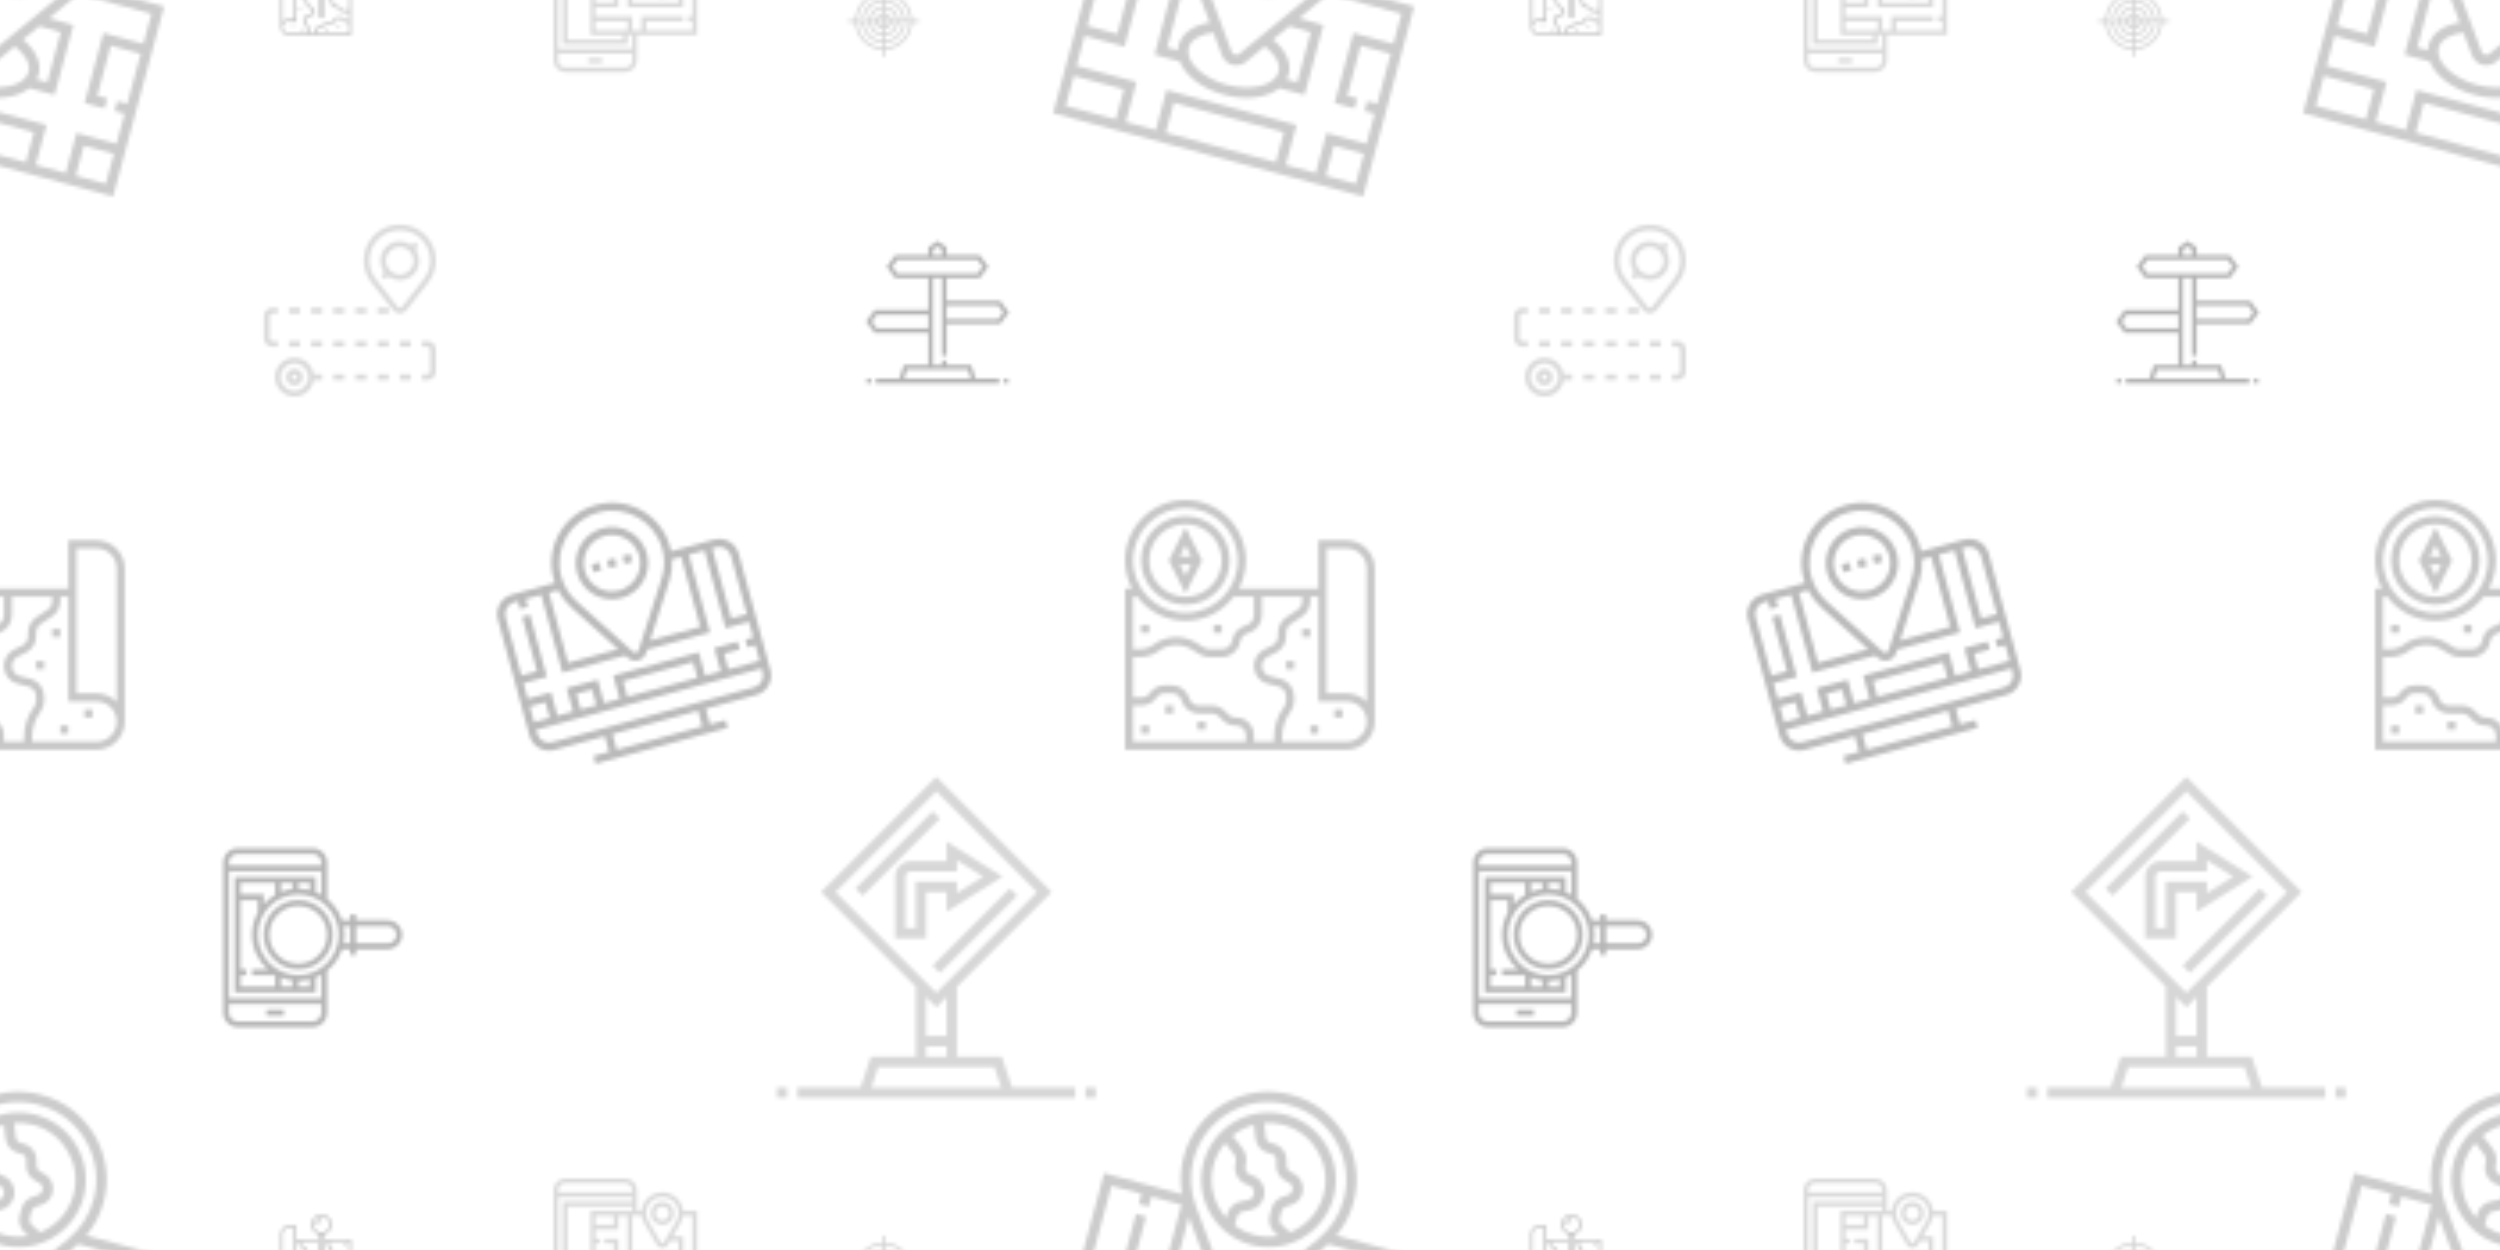 <svg xmlns="http://www.w3.org/2000/svg" xmlns:xlink="http://www.w3.org/1999/xlink" xmlns:fi="http://pattern.flaticon.com/" x="0" y="0" width="700" height="350" viewBox="0 0 700 350"><rect x="0px" y="0px" width="100%" height="100%" opacity="0" fill="#4caf50"/><defs><g transform="matrix(0.04 0 0 0.04 78.5 340)" id="L1_93"><path d="m288 32c-22.055 0-40 17.945-40 40h16c0-13.23 10.77-24 24-24zm0 0"/><path d="m312 176v-36.199c27.922-9.914 48-36.52 48-67.801 0-39.703-32.305-72-72-72s-72 32.297-72 72c0 31.281 20.078 57.887 48 67.801v36.199h-152v-96h-56c-30.879 0-56 25.129-56 56v304c0 30.871 25.121 56 56 56h440v-320zm168 144h-38.113c-7.984 0-15.16-4.441-18.727-11.574-6.305-12.594-18.969-20.426-33.047-20.426h-1.168c-11.555 0-20.945-9.398-20.945-20.945v-7.062c0-9.863-3.84-19.145-10.824-26.129l-7.039-7.047c-3.961-3.961-6.137-9.215-6.137-14.809v-20.008h136zm-248-248c0-30.871 25.121-56 56-56s56 25.129 56 56-25.121 56-56 56-56-25.129-56-56zm56 72c2.703 0 5.367-.176 8-.473v205.16l-8 8-8-8v-205.16c2.633.297 5.297.473 8 .473zm0 235.312 24-24v-163.312h16v20.008c0 9.863 3.84 19.145 10.824 26.129l7.039 7.047c3.961 3.961 6.137 9.215 6.137 14.809v7.062c0 20.379 16.574 36.945 36.945 36.945h1.168c7.984 0 15.16 4.441 18.727 11.574 6.305 12.594 18.961 20.426 33.039 20.426h38.121v56h-17.574c-6.355 0-12.25-3.16-15.77-8.441-6.488-9.734-17.359-15.559-29.082-15.559h-15.336c-14.367 0-27.109 8.625-32.453 21.969l-2.441 6.121c-2.887 7.238-9.801 11.91-17.59 11.91h-26.594c-9.336 0-18.121 3.633-24.719 10.23l-8.211 8.219c-3.566 3.582-8.328 5.551-13.398 5.551h-1.887c-19.266 0-34.945 15.68-34.945 34.945v13.055h-32v-8.609c0-22.383-8.711-43.422-24.535-59.238-4.809-4.816-7.465-11.215-7.465-18.016 0-11.711 7.938-21.871 19.297-24.711l16.984-4.25c16.32-4.07 27.719-18.68 27.719-35.504 0-13.953-7.754-26.496-20.23-32.734l-16.387-8.184c-7.023-3.516-11.383-10.578-11.383-18.426v-7.023c0-12.266-6.098-23.648-16.297-30.457l-22.527-15.016c-5.742-3.824-9.176-10.23-9.176-17.137v-8.695h120v163.312zm-272-243.312c0-22.055 17.945-40 40-40h40v288h-40c-15.656 0-29.832 6.457-40 16.84zm0 304c0-22.055 17.945-40 40-40h56v-208h16v8.695c0 12.266 6.098 23.648 16.297 30.457l22.527 15.016c5.742 3.824 9.176 10.23 9.176 17.137v7.023c0 13.953 7.754 26.496 20.23 32.734l16.387 8.184c7.023 3.516 11.383 10.578 11.383 18.426 0 9.473-6.414 17.688-15.602 19.984l-16.984 4.238c-18.492 4.617-31.414 21.168-31.414 40.242 0 11.078 4.312 21.496 12.152 29.328 12.801 12.801 19.848 29.816 19.848 47.926v8.609h-136c-22.055 0-40-17.945-40-40zm240 40v-13.055c0-10.449 8.496-18.945 18.953-18.945h1.887c9.336 0 18.121-3.633 24.719-10.23l8.211-8.219c3.566-3.582 8.328-5.551 13.398-5.551h26.594c14.367 0 27.109-8.625 32.453-21.969l2.441-6.121c2.895-7.238 9.809-11.91 17.602-11.91h15.336c6.352 0 12.246 3.16 15.766 8.441 6.473 9.734 17.344 15.559 29.066 15.559h17.574v72zm0 0"/><path d="m448 208h16v16h-16zm0 0"/><path d="m80 416h16v16h-16zm0 0"/><path d="m152 448h16v16h-16zm0 0"/><path d="m400 424h16v16h-16zm0 0"/><path d="m320 448h16v16h-16zm0 0"/><path d="m128 304h16v16h-16zm0 0"/></g><g transform="matrix(0.081 0 0 0.081 155 330)" id="L1_94"><path d="m120 448h48v16h-48zm0 0"/><path d="m496 112h-48.352c-3.52-35.871-33.848-64-70.625-64h-2.047c-36.777 0-67.105 28.129-70.625 64h-16.352v-72c0-22.055-17.945-40-40-40h-208c-22.055 0-40 17.945-40 40v416c0 22.055 17.945 40 40 40h208c22.055 0 40-17.945 40-40v-88h208zm-121.023-48h2.047c30.312 0 54.977 24.664 54.977 54.977 0 9.719-2.586 19.297-7.496 27.695l-43.383 74.375c-2.129 3.633-8.137 3.633-10.242 0l-43.391-74.383c-4.902-8.391-7.488-17.969-7.488-27.688 0-30.312 24.664-54.977 54.977-54.977zm-17.914 165.129c3.922 6.703 11.176 10.871 18.938 10.871s15.016-4.168 18.945-10.879l7.656-13.121h29.398v40h-160v-128h32.602c1.207 9.398 4.27 18.504 9.062 26.734zm-229.062-117.129v256h112v16h-192v-288h224v16zm128 240h-112v-32h112zm-48-224v32h-64v-32zm-168-112h208c13.23 0 24 10.77 24 24v8h-256v-8c0-13.23 10.77-24 24-24zm208 464h-208c-13.23 0-24-10.77-24-24v-24h256v24c0 13.23-10.77 24-24 24zm24-64h-256v-352h256v16h-240v320h224v-32h16zm48-64v-32h128v-16h-144v48h-32v-48h-128v-32h80v-64h-48v16h32v32h-64v-32h16v-16h-16v-32h80v-48h32v144h192v-72h-36.062l26.398-45.266c4.801-8.23 7.855-17.344 9.062-26.734h32.602v176h-16v16h16v32zm0 0"/><path d="m376 160c22.055 0 40-17.945 40-40s-17.945-40-40-40-40 17.945-40 40 17.945 40 40 40zm0-64c13.23 0 24 10.77 24 24s-10.77 24-24 24-24-10.77-24-24 10.77-24 24-24zm0 0"/></g><g transform="matrix(0.141 0 0 0.141 315 140)" id="L1_95"><path d="m120 208c48.52 0 88-39.48 88-88s-39.48-88-88-88-88 39.48-88 88 39.48 88 88 88zm0-160c39.703 0 72 32.297 72 72s-32.297 72-72 72-72-32.297-72-72 32.297-72 72-72zm0 0"/><path d="m152.945 120-32.945-65.887-32.945 65.887 32.945 65.887zm-44 8h22.109l-11.055 22.113zm22.109-16h-22.109l11.055-22.113zm0 0"/><path d="m440 80h-56v96h-157.945c8.875-16.734 13.945-35.777 13.945-56 0-66.168-53.832-120-120-120s-120 53.832-120 120c0 20.223 5.07 39.266 13.945 56h-13.945v320h440c30.871 0 56-25.129 56-56v-304c0-30.871-25.129-56-56-56zm-156.281 285.168 20.68 5.168c9.188 2.305 15.602 10.52 15.602 19.992v8.145c0 4.422-1.465 8.816-4.121 12.359-12.816 17.078-19.879 38.273-19.879 59.641v9.527h-40v-13.055c0-19.266-15.68-34.945-34.945-34.945h-1.887c-5.062 0-9.824-1.969-13.398-5.543l-8.219-8.219c-6.605-6.605-15.383-10.238-24.719-10.238h-26.594c-7.789 0-14.695-4.672-17.582-11.91l-2.457-6.129c-5.344-13.336-18.07-21.961-32.438-21.961h-15.336c-11.715 0-22.578 5.824-29.082 15.559-3.52 5.281-9.414 8.441-15.77 8.441h-17.574v-80h13.84c13.434 0 26.734-4.441 37.48-12.496 18.238-13.688 44.59-15.039 64.137-3.305l17.633 10.578c5.688 3.414 12.191 5.223 18.832 5.223h24.629c17.387 0 32.48-12.367 35.883-29.406l.367-1.832c1.375-6.852 6.062-12.496 12.551-15.09l7.633-3.055c13.984-5.594 23.016-18.93 23.016-33.977v-36.641h80v8.695c0 6.898-3.434 13.312-9.168 17.145l-22.527 15.016c-10.207 6.801-16.305 18.184-16.305 30.449v7.023c0 7.848-4.359 14.91-11.383 18.426l-16.395 8.184c-12.469 6.238-20.223 18.781-20.223 32.734 0 16.824 11.398 31.434 27.719 35.496zm-163.719-349.168c57.344 0 104 46.656 104 104s-46.656 104-104 104-104-46.656-104-104 46.656-104 104-104zm0 224c39.145 0 73.855-18.922 95.777-48h40.223v36.641c0 8.473-5.09 15.977-12.953 19.129l-7.633 3.055c-11.52 4.602-19.855 14.617-22.293 26.793l-.367 1.832c-1.922 9.59-10.418 16.551-20.203 16.551h-24.629c-3.738 0-7.402-1.016-10.594-2.938l-17.641-10.574c-24.961-14.984-58.656-13.266-81.961 4.223-7.992 5.992-17.895 9.289-27.887 9.289h-13.84v-104h8.223c21.922 29.078 56.633 48 95.777 48zm-104 168h17.574c11.715 0 22.578-5.824 29.082-15.559 3.52-5.281 9.414-8.441 15.77-8.441h15.336c7.789 0 14.695 4.672 17.582 11.91l2.457 6.129c5.344 13.336 18.07 21.961 32.438 21.961h26.594c5.062 0 9.824 1.969 13.398 5.543l8.219 8.219c6.605 6.605 15.383 10.238 24.719 10.238h1.887c10.449 0 18.945 8.496 18.945 18.945v13.055h-224zm424 72h-128v-9.527c0-17.93 5.922-35.703 16.688-50.047 4.711-6.297 7.312-14.098 7.312-21.953v-8.145c0-16.832-11.398-31.434-27.719-35.504l-20.68-5.168c-9.188-2.297-15.602-10.512-15.602-19.984 0-7.848 4.359-14.91 11.383-18.426l16.395-8.184c12.48-6.238 20.223-18.781 20.223-32.734v-7.023c0-6.898 3.434-13.312 9.168-17.145l22.527-15.016c10.207-6.801 16.305-18.184 16.305-30.449v-8.695h16v208h56c22.055 0 40 17.945 40 40s-17.945 40-40 40zm40-79.16c-10.168-10.383-24.344-16.84-40-16.84h-40v-288h40c22.055 0 40 17.945 40 40zm0 0"/><path d="m352 256h16v16h-16zm0 0"/><path d="m320 320h16v16h-16zm0 0"/><path d="m368 448h16v16h-16zm0 0"/><path d="m416 416h16v16h-16zm0 0"/><path d="m32 448h16v16h-16zm0 0"/><path d="m80 408h16v16h-16zm0 0"/><path d="m144 440h16v16h-16zm0 0"/><path d="m176 248h16v16h-16zm0 0"/><path d="m32 248h16v16h-16zm0 0"/></g><g transform="matrix(0.136 -0.037 0.037 0.136 133.172 150.543)" id="L1_96"><path d="m248 192c39.695 0 72-32.305 72-72s-32.305-72-72-72-72 32.305-72 72 32.305 72 72 72zm0-128c30.879 0 56 25.121 56 56s-25.121 56-56 56-56-25.121-56-56 25.121-56 56-56zm0 0"/><path d="m240 112h16v16h-16zm0 0"/><path d="m272 112h16v16h-16zm0 0"/><path d="m208 112h16v16h-16zm0 0"/><path d="m456 128h-88.344c.223-2.961.344-5.938.344-8.93 0-65.656-53.414-119.07-119.07-119.07h-1.852c-65.664 0-119.078 53.414-119.078 119.07 0 2.992.121 5.969.344 8.93h-88.344c-22.055 0-40 17.945-40 40v240c0 22.055 17.945 40 40 40h104v32h-32v16h272v-16h-32v-32h104c22.055 0 40-17.945 40-40v-240c0-22.055-17.945-40-40-40zm24 40v120h-32v-144h8c13.23 0 24 10.77 24 24zm-96-24v144h-102.855l67.625-104.031c7.984-12.289 13.559-25.816 16.582-39.969zm-136.93-128h1.852c56.84 0 103.078 46.238 103.078 103.07 0 19.992-5.762 39.41-16.656 56.168l-81.688 125.699c-2.496 3.84-8.809 3.84-11.305 0l-81.695-125.691c-10.895-16.758-16.656-36.184-16.656-56.176 0-56.832 46.238-103.07 103.07-103.07zm-99.832 167.969 67.617 104.031h-102.855v-144h18.648c3.023 14.145 8.598 27.68 16.59 39.969zm-107.238-39.969h8v16h16v-16h32v160h129.258l3.672 5.656c4.215 6.48 11.344 10.344 19.07 10.344s14.855-3.863 19.062-10.344l3.68-5.656h129.258v-160h32v160h48v32h-16v16h16v32h-64v-32h32v-16h-48v48h-32v-48h-176v48h-32v-48h-64v48h-32v-48h-48v-32h48v-128h-16v112h-32v-120c0-13.23 10.77-24 24-24zm312 240h-144v-32h144zm-208 0h-32v-32h32zm-96 0h-32v-32h32zm288 96h-176v-32h176zm120-48h-416c-13.23 0-24-10.77-24-24v-8h464v8c0 13.23-10.77 24-24 24zm0 0"/></g><g transform="matrix(0.18 0 0 0.18 217.5 217.5)" id="L1_97"><path d="m264.156 209.754 87.098-54.441-87.098-54.441v30.441h-56c-13.23 0-24 10.766-24 24v96h48v-72h32zm-48-46.441v72h-16v-80c0-4.418 3.582-8 8-8h72v-17.559l40.902 25.559-40.902 25.559v-17.559zm0 0"/><path d="m349.926 435.312h-69.77v-108.688l147.312-147.312-179.312-179.312-179.312 179.312 147.312 147.312v108.688h-69.77l-16 48h-98.23v16h432v-16h-98.242zm-101.77-412.688 156.688 156.688-156.688 156.688-156.688-156.688zm0 336 16-16v60.688h-32v-60.688zm-16 60.688h32v16h-32zm-74.23 32h180.461l10.672 32h-201.805zm0 0"/><path d="m480.156 483.312h16v16h-16zm0 0"/><path d="m.156 483.312h16v16h-16zm0 0"/><path d="m242.492 293.656 120-119.996 11.312 11.312-119.996 120zm0 0"/><path d="m122.496 173.656 119.996-119.996 11.312 11.312-119.996 120zm0 0"/></g><path d="m496 240h-48.199c-4.121-103.922-87.879-187.68-191.801-191.801v-48.199h-16v48.199c-103.922 4.121-187.68 87.879-191.801 191.801h-48.199v16h48.199c4.121 103.922 87.879 187.68 191.801 191.801v48.199h16v-48.199c103.922-4.121 187.68-87.879 191.801-191.801h48.199zm-64.199 0h-32.199c-4.066-77.414-66.188-139.535-143.602-143.594v-32.207c95.105 4.098 171.703 80.695 175.801 175.801zm-80.207 0c-3.906-50.961-44.633-91.688-95.594-95.594v-32c68.602 4.02 123.574 58.992 127.594 127.594zm-207.188 16c3.906 50.961 44.633 91.688 95.594 95.594v32c-68.602-4.02-123.574-58.992-127.594-127.594zm95.594 0v31.191c-15.648-3.191-28-15.543-31.191-31.191zm-31.191-16c3.191-15.648 15.543-28 31.191-31.191v31.191zm47.191 16h31.191c-3.191 15.648-15.543 28-31.191 31.191zm0-16v-31.191c15.648 3.191 28 15.543 31.191 31.191zm-16-47.359c-24.473 3.527-43.832 22.887-47.359 47.359h-32.234c3.824-42.145 37.449-75.777 79.594-79.594zm-47.359 63.359c3.527 24.473 22.887 43.832 47.359 47.359v32.234c-42.145-3.824-75.777-37.449-79.594-79.594zm63.359 47.359c24.473-3.527 43.832-22.887 47.359-47.359h32.234c-3.824 42.145-37.449 75.777-79.594 79.594zm47.359-63.359c-3.527-24.473-22.887-43.832-47.359-47.359v-32.234c42.145 3.824 75.777 37.449 79.594 79.594zm-63.359-175.801v32.152c-71 3.672-130.031 55.57-141.895 126.32l15.781 2.648c10.562-63.008 62.961-109.32 126.121-112.969v32.047c-50.969 3.914-91.695 44.641-95.602 95.602h-80.207c4.098-95.105 80.695-171.703 175.801-175.801zm-175.801 191.801h32.199c4.066 77.414 66.188 139.535 143.602 143.594v32.199c-95.105-4.09-171.703-80.688-175.801-175.793zm191.801 175.801v-32.152c71-3.672 130.031-55.57 141.895-126.32l-15.781-2.648c-10.562 63.008-62.961 109.32-126.121 112.969v-32.047c50.969-3.914 91.695-44.641 95.602-95.602h80.199c-4.09 95.105-80.688 171.703-175.793 175.801zm0 0" transform="matrix(0.04 0 0 0.04 237.5 -4)" id="L1_98"/><g transform="matrix(0.175 0.047 -0.047 0.175 -31.82 -55.114)" id="L1_99"><path d="m248 240c57.344 0 104-46.656 104-104s-46.656-104-104-104-104 46.656-104 104 46.656 104 104 104zm88-104c0 28.426-13.602 53.664-34.574 69.77l-15.77-7.883c-3.488-1.742-5.656-5.254-5.656-9.16v-10.965c0-3.434 1.703-6.617 4.559-8.523l7.762-5.168c7.32-4.879 11.68-13.039 11.68-21.832 0-12.062-8.168-22.527-19.871-25.453l-7.578-1.898c-3.672-.918-6.527-3.773-7.445-7.445l-1.898-7.57c-2.91-11.703-13.383-19.871-25.445-19.871h-5.418c-4.207 0-7.945-2.527-9.504-6.441l-8.168-20.43c9.191-3.258 19.031-5.129 29.328-5.129 48.52 0 88 39.48 88 88zm-131.879-76.168 7.871 19.664c4 10.031 13.559 16.504 24.352 16.504h5.418c4.703 0 8.789 3.184 9.926 7.754l1.898 7.566c2.352 9.422 9.672 16.734 19.086 19.094l7.574 1.898c4.57 1.137 7.754 5.215 7.754 9.926 0 3.434-1.703 6.617-4.559 8.523l-7.762 5.168c-7.32 4.879-11.68 13.039-11.68 21.832v10.965c0 10 5.559 19 14.504 23.465l6.793 3.395c-11.344 5.344-23.953 8.414-37.297 8.414-11.297 0-22.062-2.215-32-6.113v-13.664c0-4.496 2.496-8.527 6.512-10.535l10.129-5.062c9.473-4.73 15.359-14.25 15.359-24.84 0-15.32-12.465-27.785-27.777-27.785-6.734 0-12.223-5.488-12.223-12.223v-1.113c0-9.184-4.383-17.961-11.734-23.465l-19.523-14.641c7.281-10.039 16.594-18.488 27.379-24.727zm-35.57 38.582 18.113 13.586c3.344 2.504 5.336 6.496 5.336 10.664v1.113c0 15.559 12.664 28.223 28.223 28.223 6.488 0 11.777 5.289 11.777 11.777 0 4.496-2.496 8.527-6.512 10.535l-10.129 5.062c-9.473 4.738-15.359 14.258-15.359 24.848v5.441c-24.047-15.727-40-42.848-40-73.664 0-13.457 3.129-26.168 8.551-37.586zm0 0"/><path d="m371.426 192c8.215-17.688 12.574-36.93 12.574-56.777 0-74.559-60.664-135.223-135.223-135.223h-1.547c-74.566 0-135.23 60.664-135.23 135.223 0 19.848 4.359 39.09 12.566 56.777h-124.566v304h496v-304zm-124.203-176h1.547c65.742 0 119.23 53.488 119.23 119.223 0 25-7.68 48.969-22.207 69.305l-91.656 128.32c-2.824 3.953-9.457 3.953-12.273 0l-91.656-128.32c-14.527-20.336-22.207-44.305-22.207-69.305 0-65.734 53.488-119.223 119.223-119.223zm51.434 282.047 18.969-26.559 34.375.414v80.098h-16.961c.57-2.617.961-5.273.961-8 0-18.641-14.07-35.641-37.344-45.953zm-137.695 53.953h-16.961v-128.641l53.344 74.688c-23.273 10.312-37.344 27.312-37.344 45.953 0 2.727.391 5.383.961 8zm45.961-40.543 21.918 30.688c4.406 6.168 11.566 9.855 19.16 9.855s14.754-3.688 19.16-9.855l21.918-30.688c18.914 7.535 30.922 19.91 30.922 32.543 0 21.68-32.977 40-72 40s-72-18.32-72-40c0-12.633 12.008-25.008 30.922-32.543zm-142.922-103.457v16h16v-16h48v160h40.305c13.895 19.055 43.941 32 79.695 32s65.801-12.945 79.695-32h40.305v-111.902l-39.039-.473 29.855-41.793c1.359-1.902 2.582-3.871 3.832-5.832h117.352v48h-64v112h32v-16h-16v-80h48v80h-16v16h16v48h-64v64h-48v-64h-208v64h-48v-64h-96v-48h64v-128h-16v112h-48v-144zm288 272h-176v-48h176zm-336-48h80v48h-80zm416 48v-48h48v48zm0 0"/></g><g transform="matrix(0.08 0 0 0.08 242.5 67.5)" id="L1_100"><path d="m282 401.617v-112h188l30-40-30-40h-188v-80h116l30-40-30-40h-116v-28.281l-32-21.336-32 21.336v28.281h-116l-30 40 30 40h116v112h-188l-30 40 30 40h188v112h-85.77l-16 48h-82.23v16h432v-16h-82.238l-16-48h-85.762v-16h-16v16h-32v-304h32v272zm180-176 18 24-18 24h-180v-48zm-95.098 256h-233.805l10.672-32h212.469zm-328.902-176-18-24 18-24h180v48zm196-275.723 16-10.664 16 10.664v19.723h-32zm-142 59.723 18-24h280l18 24-18 24h-280zm0 0"/><path d="m482 481.617h16v16h-16zm0 0"/><path d="m2 481.617h16v16h-16zm0 0"/></g><g transform="matrix(0.101 0 0 0.101 62.5 237.5)" id="L1_102"><path d="m120 448h48v16h-48zm0 0"/><path d="m208 144c-52.938 0-96 43.062-96 96s43.062 96 96 96 96-43.062 96-96-43.062-96-96-96zm0 176c-44.113 0-80-35.887-80-80s35.887-80 80-80 80 35.887 80 80-35.887 80-80 80zm0 0"/><path d="m456 200h-88v-16h-16v16h-22.488c-7.84-23.742-22.414-44.426-41.512-59.762v-100.238c0-22.055-17.945-40-40-40h-208c-22.055 0-40 17.945-40 40v416c0 22.055 17.945 40 40 40h208c22.055 0 40-17.945 40-40v-116.238c19.09-15.336 33.672-36.02 41.512-59.762h22.488v16h16v-16h88c22.055 0 40-17.945 40-40s-17.945-40-40-40zm-416-184h208c13.23 0 24 10.77 24 24v8h-256v-8c0-13.23 10.77-24 24-24zm208 464h-208c-13.23 0-24-10.77-24-24v-24h256v24c0 13.23-10.77 24-24 24zm24-64h-256v-352h256v65.32c-5.129-2.977-10.457-5.641-16-7.895v-41.426h-224v320h224v-41.426c5.543-2.254 10.871-4.918 16-7.895zm-32-52.215v20.215h-32v-16c11.062 0 21.754-1.559 32-4.215zm-48 20.215h-32v-25.426c10.098 4.105 20.824 6.914 32 8.312zm-48-32v32h-96v-32h16v-16h-16v-192h48v34.168c-10.168 18.344-16 39.406-16 61.832 0 38.238 16.945 72.527 43.625 96h-43.625v16zm-96-224v-32h96v33.32c-12.055 7-22.84 15.895-32 26.305v-27.625zm112-32h32v17.113c-11.176 1.398-21.902 4.207-32 8.312zm48 0h32v20.215c-10.246-2.656-20.938-4.215-32-4.215zm0 256c-61.762 0-112-50.238-112-112s50.238-112 112-112 112 50.238 112 112-50.238 112-112 112zm125.664-88c1.488-7.785 2.336-15.793 2.336-24s-.848-16.215-2.336-24h18.336v48zm122.336 0h-88v-48h88c13.23 0 24 10.77 24 24s-10.77 24-24 24zm0 0"/></g><g transform="matrix(0.097 0 0 0.097 73.917 62.917)" id="L1_103"><path d="m448 104c0-12.559-4.207-24.121-11.215-33.473l8.871-8.871-11.312-11.312-8.871 8.871c-9.352-7.008-20.914-11.215-33.473-11.215-30.879 0-56 25.121-56 56 0 12.559 4.207 24.121 11.215 33.473l-8.871 8.871 11.312 11.312 8.871-8.871c9.352 7.008 20.914 11.215 33.473 11.215 30.879 0 56-25.121 56-56zm-56-40c22.055 0 40 17.945 40 40s-17.945 40-40 40-40-17.945-40-40 17.945-40 40-40zm0 0" fill="#000000"/><path d="m88 384c-30.879 0-56 25.121-56 56s25.121 56 56 56c28.152 0 51.457-20.902 55.359-48h24.641v-16h-24.641c-3.902-27.098-27.207-48-55.359-48zm0 96c-22.055 0-40-17.945-40-40s17.945-40 40-40 40 17.945 40 40-17.945 40-40 40zm0 0" fill="#000000"/><path d="m88 416c-13.23 0-24 10.77-24 24s10.77 24 24 24 24-10.77 24-24-10.77-24-24-24zm0 32c-4.406 0-8-3.594-8-8s3.594-8 8-8 8 3.594 8 8-3.594 8-8 8zm0 0" fill="#000000"/><path d="m200 432h32v16h-32zm0 0" fill="#000000"/><path d="m264 432h32v16h-32zm0 0" fill="#000000"/><path d="m328 432h32v16h-32zm0 0" fill="#000000"/><path d="m392 432h32v16h-32zm0 0" fill="#000000"/><path d="m472 336h-16v16h16c4.406 0 8 3.594 8 8v64c0 4.406-3.594 8-8 8h-16v16h16c13.23 0 24-10.77 24-24v-64c0-13.23-10.77-24-24-24zm0 0" fill="#000000"/><path d="m40 336h-16c-4.406 0-8-3.594-8-8v-64c0-4.406 3.594-8 8-8h16v-16h-16c-13.23 0-24 10.77-24 24v64c0 13.23 10.77 24 24 24h16zm0 0" fill="#000000"/><path d="m392 336h32v16h-32zm0 0" fill="#000000"/><path d="m328 336h32v16h-32zm0 0" fill="#000000"/><path d="m264 336h32v16h-32zm0 0" fill="#000000"/><path d="m200 336h32v16h-32zm0 0" fill="#000000"/><path d="m136 336h32v16h-32zm0 0" fill="#000000"/><path d="m72 336h32v16h-32zm0 0" fill="#000000"/><path d="m200 240h32v16h-32zm0 0" fill="#000000"/><path d="m264 240h32v16h-32zm0 0" fill="#000000"/><path d="m328 240h32v16h-32zm0 0" fill="#000000"/><path d="m136 240h32v16h-32zm0 0" fill="#000000"/><path d="m72 240h32v16h-32zm0 0" fill="#000000"/><path d="m411.23 246.656 62.738-79.84c14.207-18.09 22.031-40.711 22.031-63.711 0-56.848-46.258-103.105-103.105-103.105h-1.789c-56.848 0-103.105 46.258-103.105 103.105 0 23 7.824 45.621 22.031 63.695l62.738 79.848c4.672 5.945 11.68 9.352 19.23 9.352s14.559-3.406 19.23-9.344zm-88.613-89.734c-12.008-15.273-18.617-34.387-18.617-53.816 0-48.035 39.07-87.105 87.105-87.105h1.789c48.035 0 87.105 39.07 87.105 87.105 0 19.43-6.609 38.543-18.617 53.816l-62.734 79.84c-3.234 4.109-10.074 4.102-13.305 0zm0 0" fill="#000000"/></g></defs><g fi:class="KUsePattern" opacity="0.24"><pattern id="pattern_L1_93" width="350" height="350" patternUnits="userSpaceOnUse"><use xlink:href="#L1_93" x="-350" y="-350"/><use xlink:href="#L1_93" x="0" y="-350"/><use xlink:href="#L1_93" x="350" y="-350"/><use xlink:href="#L1_93" x="-350" y="0"/><use xlink:href="#L1_93" x="0" y="0"/><use xlink:href="#L1_93" x="350" y="0"/><use xlink:href="#L1_93" x="-350" y="350"/><use xlink:href="#L1_93" x="0" y="350"/><use xlink:href="#L1_93" x="350" y="350"/></pattern><rect x="0" y="0" width="100%" height="100%" fill="url(#pattern_L1_93)"/></g><g fi:class="KUsePattern" opacity="0.15"><pattern id="pattern_L1_94" width="350" height="350" patternUnits="userSpaceOnUse"><use xlink:href="#L1_94" x="-350" y="-350"/><use xlink:href="#L1_94" x="0" y="-350"/><use xlink:href="#L1_94" x="350" y="-350"/><use xlink:href="#L1_94" x="-350" y="0"/><use xlink:href="#L1_94" x="0" y="0"/><use xlink:href="#L1_94" x="350" y="0"/><use xlink:href="#L1_94" x="-350" y="350"/><use xlink:href="#L1_94" x="0" y="350"/><use xlink:href="#L1_94" x="350" y="350"/></pattern><rect x="0" y="0" width="100%" height="100%" fill="url(#pattern_L1_94)"/></g><g fi:class="KUsePattern" opacity="0.22"><pattern id="pattern_L1_95" width="350" height="350" patternUnits="userSpaceOnUse"><use xlink:href="#L1_95" x="-350" y="-350"/><use xlink:href="#L1_95" x="0" y="-350"/><use xlink:href="#L1_95" x="350" y="-350"/><use xlink:href="#L1_95" x="-350" y="0"/><use xlink:href="#L1_95" x="0" y="0"/><use xlink:href="#L1_95" x="350" y="0"/><use xlink:href="#L1_95" x="-350" y="350"/><use xlink:href="#L1_95" x="0" y="350"/><use xlink:href="#L1_95" x="350" y="350"/></pattern><rect x="0" y="0" width="100%" height="100%" fill="url(#pattern_L1_95)"/></g><g fi:class="KUsePattern" opacity="0.27"><pattern id="pattern_L1_96" width="350" height="350" patternUnits="userSpaceOnUse"><use xlink:href="#L1_96" x="-350" y="-350"/><use xlink:href="#L1_96" x="0" y="-350"/><use xlink:href="#L1_96" x="350" y="-350"/><use xlink:href="#L1_96" x="-350" y="0"/><use xlink:href="#L1_96" x="0" y="0"/><use xlink:href="#L1_96" x="350" y="0"/><use xlink:href="#L1_96" x="-350" y="350"/><use xlink:href="#L1_96" x="0" y="350"/><use xlink:href="#L1_96" x="350" y="350"/></pattern><rect x="0" y="0" width="100%" height="100%" fill="url(#pattern_L1_96)"/></g><g fi:class="KUsePattern" opacity="0.16"><pattern id="pattern_L1_97" width="350" height="350" patternUnits="userSpaceOnUse"><use xlink:href="#L1_97" x="-350" y="-350"/><use xlink:href="#L1_97" x="0" y="-350"/><use xlink:href="#L1_97" x="350" y="-350"/><use xlink:href="#L1_97" x="-350" y="0"/><use xlink:href="#L1_97" x="0" y="0"/><use xlink:href="#L1_97" x="350" y="0"/><use xlink:href="#L1_97" x="-350" y="350"/><use xlink:href="#L1_97" x="0" y="350"/><use xlink:href="#L1_97" x="350" y="350"/></pattern><rect x="0" y="0" width="100%" height="100%" fill="url(#pattern_L1_97)"/></g><g fi:class="KUsePattern" opacity="0.19"><pattern id="pattern_L1_98" width="350" height="350" patternUnits="userSpaceOnUse"><use xlink:href="#L1_98" x="-350" y="-350"/><use xlink:href="#L1_98" x="0" y="-350"/><use xlink:href="#L1_98" x="350" y="-350"/><use xlink:href="#L1_98" x="-350" y="0"/><use xlink:href="#L1_98" x="0" y="0"/><use xlink:href="#L1_98" x="350" y="0"/><use xlink:href="#L1_98" x="-350" y="350"/><use xlink:href="#L1_98" x="0" y="350"/><use xlink:href="#L1_98" x="350" y="350"/></pattern><rect x="0" y="0" width="100%" height="100%" fill="url(#pattern_L1_98)"/></g><g fi:class="KUsePattern" opacity="0.2"><pattern id="pattern_L1_99" width="350" height="350" patternUnits="userSpaceOnUse"><use xlink:href="#L1_99" x="-350" y="-350"/><use xlink:href="#L1_99" x="0" y="-350"/><use xlink:href="#L1_99" x="350" y="-350"/><use xlink:href="#L1_99" x="-350" y="0"/><use xlink:href="#L1_99" x="0" y="0"/><use xlink:href="#L1_99" x="350" y="0"/><use xlink:href="#L1_99" x="-350" y="350"/><use xlink:href="#L1_99" x="0" y="350"/><use xlink:href="#L1_99" x="350" y="350"/></pattern><rect x="0" y="0" width="100%" height="100%" fill="url(#pattern_L1_99)"/></g><g fi:class="KUsePattern" opacity="0.3"><pattern id="pattern_L1_100" width="350" height="350" patternUnits="userSpaceOnUse"><use xlink:href="#L1_100" x="-350" y="-350"/><use xlink:href="#L1_100" x="0" y="-350"/><use xlink:href="#L1_100" x="350" y="-350"/><use xlink:href="#L1_100" x="-350" y="0"/><use xlink:href="#L1_100" x="0" y="0"/><use xlink:href="#L1_100" x="350" y="0"/><use xlink:href="#L1_100" x="-350" y="350"/><use xlink:href="#L1_100" x="0" y="350"/><use xlink:href="#L1_100" x="350" y="350"/></pattern><rect x="0" y="0" width="100%" height="100%" fill="url(#pattern_L1_100)"/></g><g fi:class="KUsePattern" opacity="0.29"><pattern id="pattern_L1_102" width="350" height="350" patternUnits="userSpaceOnUse"><use xlink:href="#L1_102" x="-350" y="-350"/><use xlink:href="#L1_102" x="0" y="-350"/><use xlink:href="#L1_102" x="350" y="-350"/><use xlink:href="#L1_102" x="-350" y="0"/><use xlink:href="#L1_102" x="0" y="0"/><use xlink:href="#L1_102" x="350" y="0"/><use xlink:href="#L1_102" x="-350" y="350"/><use xlink:href="#L1_102" x="0" y="350"/><use xlink:href="#L1_102" x="350" y="350"/></pattern><rect x="0" y="0" width="100%" height="100%" fill="url(#pattern_L1_102)"/></g><g fi:class="KUsePattern" opacity="0.15"><pattern id="pattern_L1_103" width="350" height="350" patternUnits="userSpaceOnUse"><use xlink:href="#L1_103" x="-350" y="-350"/><use xlink:href="#L1_103" x="0" y="-350"/><use xlink:href="#L1_103" x="350" y="-350"/><use xlink:href="#L1_103" x="-350" y="0"/><use xlink:href="#L1_103" x="0" y="0"/><use xlink:href="#L1_103" x="350" y="0"/><use xlink:href="#L1_103" x="-350" y="350"/><use xlink:href="#L1_103" x="0" y="350"/><use xlink:href="#L1_103" x="350" y="350"/></pattern><rect x="0" y="0" width="100%" height="100%" fill="url(#pattern_L1_103)"/></g></svg>